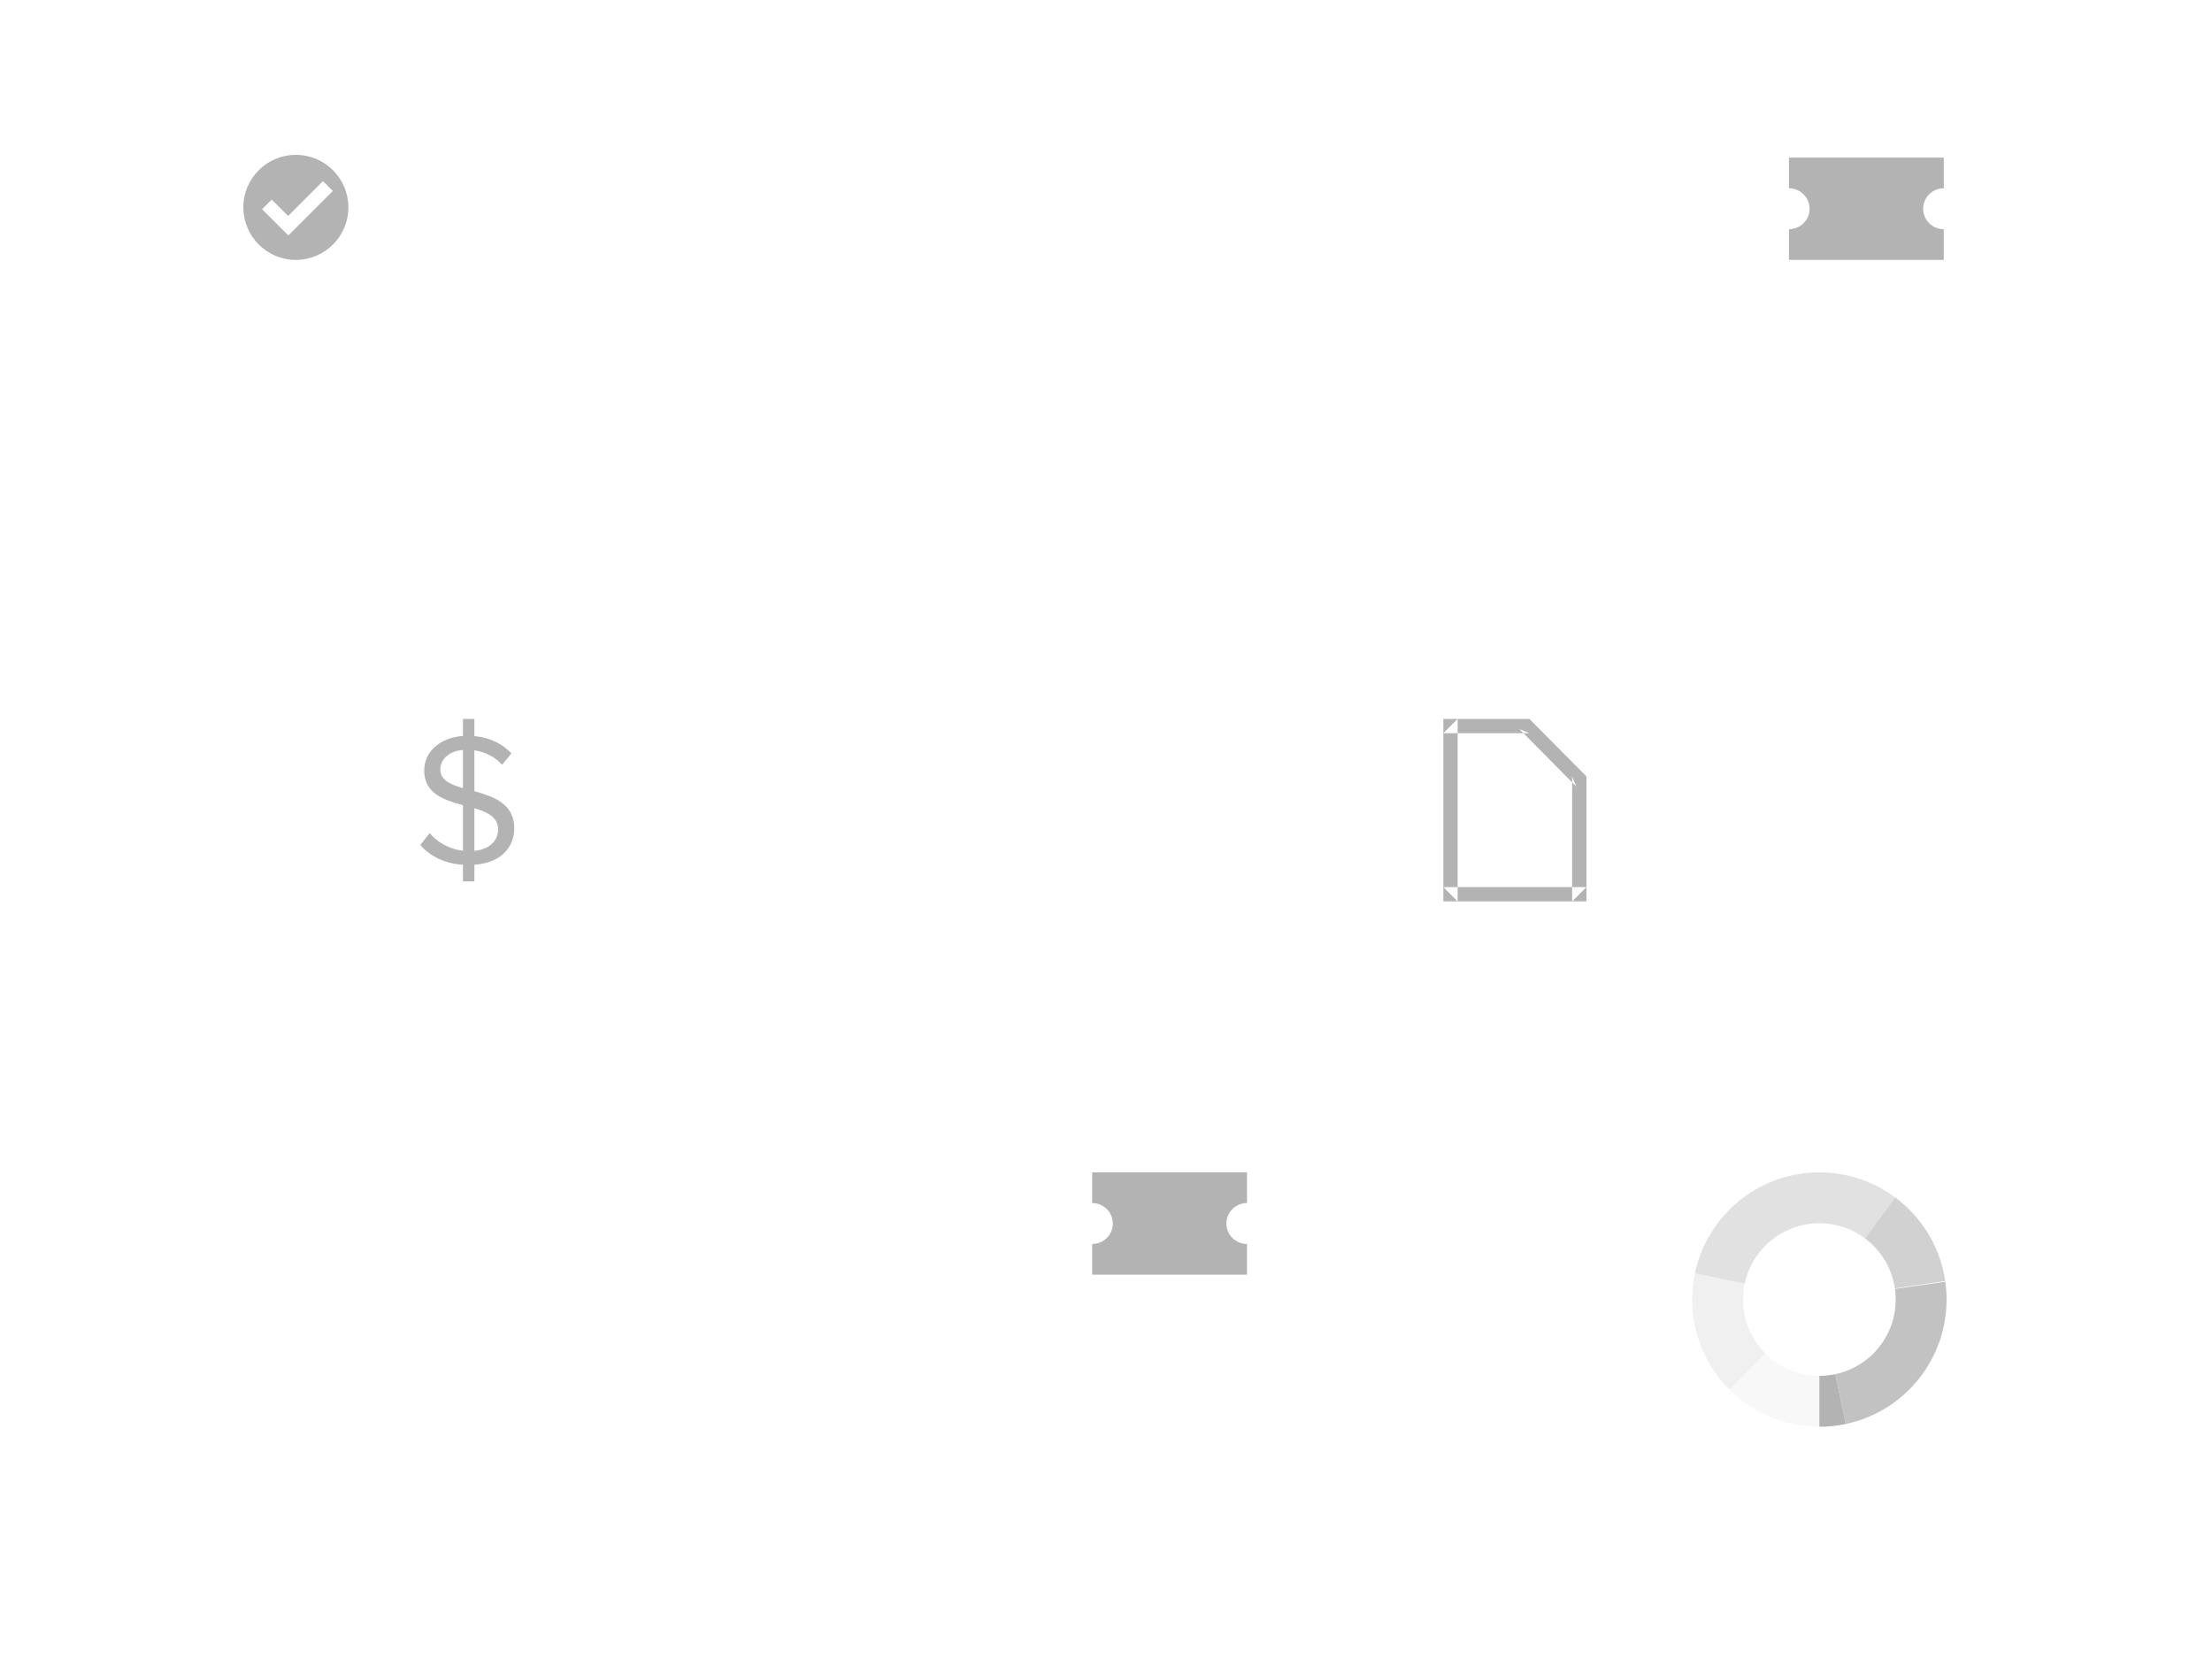 <?xml version="1.0" encoding="UTF-8" standalone="no"?>
<svg width="800px" height="600px" viewBox="0 0 800 600" version="1.1" xmlns="http://www.w3.org/2000/svg" xmlns:xlink="http://www.w3.org/1999/xlink">
    <!-- Generator: Sketch 39.1 (31720) - http://www.bohemiancoding.com/sketch -->
    <title>sharespost-intro</title>
    <desc>Created with Sketch.</desc>
    <defs>
        <path d="M0,471.1 L0,460 L56,460 L56,471.1 C51.876,471.1 48.533,474.413 48.533,478.5 C48.533,482.587 51.876,485.9 56,485.9 L56,497 L0,497 L0,485.9 C4.124,485.9 7.467,482.587 7.467,478.5 C7.467,474.413 4.124,471.1 1.33404399e-12,471.1 Z" id="path-1"></path>
        <mask id="mask-2" maskContentUnits="userSpaceOnUse" maskUnits="objectBoundingBox" x="0" y="0" width="56" height="37" fill="white">
            <use xlink:href="#path-1"></use>
        </mask>
        <path d="M261,73.1 L261,62 L317,62 L317,73.1 C312.876,73.1 309.533,76.413 309.533,80.5 C309.533,84.587 312.876,87.9 317,87.9 L317,99 L261,99 L261,87.9 C265.124,87.9 268.467,84.587 268.467,80.5 C268.467,76.413 265.124,73.1 261,73.1 Z" id="path-3"></path>
        <mask id="mask-4" maskContentUnits="userSpaceOnUse" maskUnits="objectBoundingBox" x="0" y="0" width="56" height="37" fill="white">
            <use xlink:href="#path-3"></use>
        </mask>
    </defs>
    <g id="Page-1" stroke="none" stroke-width="1" fill="none" fill-rule="evenodd" opacity="0.3">
        <g id="sharespost-intro">
            <g id="Group" transform="translate(32, 56)">
                <path d="M615,12.1 L615,1 L671,1 L671,12.1 C666.876,12.1 663.533,15.413 663.533,19.5 C663.533,23.587 666.876,26.9 671,26.9 L671,38 L615,38 L615,26.9 C619.124,26.9 622.467,23.587 622.467,19.5 C622.467,15.413 619.124,12.1 615,12.1 Z" id="Stock" fill="#000000"></path>
                <path d="M363,379.1 L363,368 L419,368 L419,379.1 C414.876,379.1 411.533,382.413 411.533,386.5 C411.533,390.587 414.876,393.9 419,393.9 L419,405 L363,405 L363,393.9 C367.124,393.9 370.467,390.587 370.467,386.5 C370.467,382.413 367.124,379.1 363,379.1 Z" id="Stock" fill="#000000"></path>
                <path d="M66.275,16.169 L72.208,22.101 L84.809,9.5 L88.365,13.057 L72.275,29.147 L62.786,19.658 L66.275,16.169 Z M75,38 C85.472,38 94,29.494 94,19 C94,8.528 85.494,0 75,0 C64.528,0 56,8.507 56,19 C56,29.472 64.507,38 75,38 L75,38 Z" id="Fill-1" fill="#000000"></path>
                <use id="Stock" stroke="#000000" mask="url(#mask-2)" stroke-width="8" xlink:href="#path-1"></use>
                <use id="Stock" stroke="#000000" mask="url(#mask-4)" stroke-width="8" xlink:href="#path-3"></use>
                <g id="Page-1" transform="translate(580, 368)" fill="#000000">
                    <path d="M44.635,73.566 C44.42,73.555 44.208,73.535 43.994,73.519 C43.76,73.502 43.525,73.489 43.291,73.466 C43.021,73.44 42.753,73.404 42.485,73.37 C42.311,73.347 42.135,73.329 41.961,73.303 C41.67,73.26 41.382,73.208 41.093,73.156 C40.942,73.129 40.79,73.105 40.64,73.076 C40.347,73.018 40.057,72.951 39.767,72.885 C39.619,72.85 39.472,72.819 39.324,72.782 C39.043,72.713 38.766,72.635 38.488,72.557 C38.33,72.512 38.173,72.47 38.015,72.422 C37.757,72.345 37.502,72.26 37.247,72.174 C37.07,72.116 36.893,72.058 36.717,71.995 C36.488,71.913 36.261,71.826 36.035,71.738 C35.835,71.661 35.635,71.584 35.437,71.502 C35.239,71.42 35.044,71.333 34.848,71.246 C34.626,71.148 34.402,71.05 34.182,70.945 C34.015,70.866 33.85,70.782 33.684,70.699 C33.442,70.578 33.2,70.457 32.961,70.329 C32.818,70.252 32.678,70.171 32.537,70.092 C32.284,69.95 32.031,69.808 31.781,69.658 C31.653,69.581 31.527,69.499 31.4,69.42 C31.147,69.261 30.894,69.102 30.644,68.935 C30.518,68.85 30.395,68.761 30.271,68.675 C30.029,68.506 29.787,68.339 29.549,68.161 C29.409,68.057 29.273,67.948 29.135,67.841 C28.921,67.675 28.704,67.51 28.493,67.336 C28.314,67.189 28.14,67.034 27.965,66.883 C27.801,66.741 27.635,66.603 27.473,66.457 C27.139,66.154 26.813,65.844 26.494,65.526 C26.491,65.522 26.487,65.52 26.484,65.516 L13.473,78.527 C13.742,78.796 14.014,79.06 14.288,79.321 C14.424,79.451 14.563,79.578 14.701,79.706 C14.837,79.833 14.972,79.96 15.11,80.085 C15.295,80.253 15.484,80.419 15.673,80.584 C15.761,80.662 15.849,80.741 15.938,80.818 C16.161,81.01 16.386,81.2 16.612,81.388 C16.667,81.433 16.72,81.479 16.775,81.524 C17.028,81.732 17.283,81.938 17.54,82.14 C17.568,82.162 17.595,82.185 17.623,82.206 C17.9,82.424 18.181,82.639 18.463,82.851 C18.47,82.856 18.477,82.861 18.484,82.866 C20.249,84.186 22.112,85.382 24.06,86.44 C24.07,86.446 24.08,86.451 24.091,86.457 C24.395,86.622 24.702,86.784 25.01,86.942 C25.048,86.962 25.087,86.981 25.125,87.001 C25.404,87.143 25.685,87.282 25.966,87.419 C26.041,87.455 26.116,87.491 26.191,87.526 C26.436,87.644 26.683,87.759 26.931,87.871 C27.047,87.925 27.165,87.977 27.282,88.029 C27.488,88.122 27.696,88.212 27.904,88.302 C28.066,88.371 28.229,88.439 28.392,88.506 C28.556,88.574 28.721,88.642 28.886,88.708 C29.094,88.792 29.304,88.874 29.514,88.954 C29.635,89.001 29.756,89.047 29.878,89.093 C30.132,89.188 30.386,89.28 30.641,89.37 C30.721,89.398 30.801,89.426 30.88,89.454 C31.175,89.556 31.47,89.656 31.766,89.752 C31.808,89.765 31.851,89.78 31.894,89.793 C32.222,89.899 32.551,90.001 32.881,90.098 C32.895,90.103 32.907,90.107 32.921,90.11 C35.046,90.738 37.207,91.21 39.387,91.525 C39.397,91.526 39.407,91.528 39.416,91.529 C39.765,91.579 40.113,91.625 40.462,91.667 C40.499,91.672 40.537,91.676 40.574,91.68 C40.898,91.718 41.221,91.753 41.545,91.785 C41.617,91.792 41.689,91.797 41.761,91.804 C42.053,91.831 42.344,91.856 42.636,91.877 C42.756,91.885 42.876,91.892 42.995,91.9 C43.244,91.916 43.492,91.932 43.74,91.944 C43.93,91.954 44.12,91.959 44.31,91.966 C44.493,91.972 44.677,91.981 44.861,91.986 C45.24,91.995 45.619,92 46,92 L46,73.6 C45.545,73.6 45.09,73.588 44.635,73.566" id="Fill-1" opacity="0.1"></path>
                    <path d="M73.369,42.459 C73.388,42.615 73.408,42.77 73.426,42.926 C73.438,43.044 73.454,43.161 73.465,43.28 C73.497,43.599 73.52,43.918 73.541,44.236 C73.545,44.293 73.55,44.351 73.553,44.408 C73.569,44.663 73.581,44.918 73.589,45.173 C73.589,45.195 73.589,45.217 73.59,45.24 C73.605,45.752 73.605,46.262 73.591,46.77 C73.591,46.791 73.59,46.812 73.589,46.833 C73.543,48.428 73.362,49.998 73.048,51.531 C73.041,51.562 73.034,51.592 73.027,51.624 C72.941,52.036 72.846,52.445 72.742,52.852 C72.733,52.886 72.724,52.919 72.715,52.953 C72.681,53.086 72.643,53.218 72.606,53.351 C72.539,53.595 72.47,53.838 72.396,54.079 C72.366,54.175 72.335,54.271 72.305,54.368 C72.254,54.527 72.203,54.685 72.15,54.843 C72.1,54.989 72.048,55.134 71.996,55.28 C71.94,55.438 71.881,55.596 71.822,55.753 C71.729,55.998 71.633,56.242 71.533,56.484 C71.447,56.693 71.358,56.9 71.267,57.106 C71.16,57.349 71.053,57.592 70.939,57.833 C70.859,58 70.775,58.165 70.691,58.33 C70.638,58.437 70.586,58.544 70.531,58.651 C70.446,58.815 70.364,58.98 70.275,59.143 C70.212,59.259 70.143,59.371 70.079,59.487 C70.005,59.617 69.93,59.748 69.854,59.877 C69.835,59.91 69.816,59.945 69.796,59.978 C69.658,60.212 69.518,60.446 69.373,60.677 C69.309,60.78 69.24,60.881 69.174,60.982 C69.05,61.175 68.926,61.368 68.797,61.557 C68.666,61.748 68.529,61.936 68.393,62.125 C68.254,62.318 68.115,62.51 67.971,62.699 C67.92,62.766 67.87,62.833 67.818,62.9 C67.715,63.033 67.608,63.164 67.503,63.296 C67.395,63.429 67.288,63.562 67.179,63.693 C67.067,63.828 66.951,63.959 66.836,64.092 C66.739,64.203 66.643,64.315 66.544,64.426 C66.476,64.501 66.409,64.577 66.34,64.652 C66.158,64.85 65.97,65.043 65.783,65.237 C65.693,65.328 65.609,65.424 65.519,65.514 C65.518,65.515 65.517,65.515 65.516,65.516 C65.513,65.519 65.509,65.522 65.506,65.526 C65.49,65.542 65.472,65.557 65.456,65.574 C65.226,65.802 64.99,66.024 64.752,66.245 C64.676,66.315 64.603,66.388 64.527,66.457 C64.511,66.471 64.495,66.487 64.479,66.502 C64.206,66.748 63.925,66.987 63.642,67.223 C63.609,67.25 63.578,67.279 63.545,67.306 C63.504,67.34 63.464,67.375 63.423,67.408 C63.407,67.422 63.39,67.434 63.373,67.447 C63.048,67.712 62.715,67.969 62.377,68.219 C62.232,68.326 62.084,68.426 61.938,68.53 C61.726,68.679 61.517,68.829 61.301,68.973 C61.107,69.102 60.91,69.225 60.713,69.348 C60.541,69.457 60.371,69.567 60.196,69.672 C59.969,69.808 59.74,69.937 59.51,70.066 C59.397,70.129 59.288,70.197 59.174,70.258 C59.129,70.283 59.084,70.305 59.039,70.329 C58.8,70.457 58.558,70.578 58.316,70.699 C58.15,70.782 57.986,70.866 57.818,70.945 C57.597,71.05 57.375,71.148 57.152,71.246 C56.956,71.333 56.761,71.42 56.563,71.502 C56.365,71.584 56.165,71.661 55.965,71.738 C55.739,71.825 55.513,71.913 55.283,71.995 C55.107,72.058 54.93,72.116 54.753,72.175 C54.498,72.26 54.243,72.344 53.985,72.422 C53.828,72.47 53.669,72.512 53.512,72.557 C53.234,72.635 52.956,72.712 52.676,72.782 C52.529,72.819 52.381,72.85 52.233,72.884 C52.068,72.923 51.904,72.963 51.739,72.998 L55.564,90.995 C58.906,90.284 62.085,89.228 65.072,87.871 C65.141,87.839 65.209,87.806 65.278,87.775 C65.501,87.671 65.723,87.568 65.944,87.462 C65.974,87.447 66.004,87.433 66.035,87.418 C66.316,87.282 66.595,87.143 66.873,87.001 C66.912,86.981 66.952,86.962 66.991,86.941 C67.298,86.784 67.604,86.623 67.908,86.458 C67.919,86.452 67.93,86.446 67.941,86.44 C69.889,85.381 71.751,84.186 73.516,82.866 C73.523,82.861 73.53,82.856 73.537,82.85 C73.819,82.639 74.099,82.424 74.377,82.207 C74.405,82.184 74.433,82.162 74.461,82.139 C74.718,81.937 74.973,81.732 75.225,81.525 C75.28,81.479 75.335,81.432 75.391,81.385 C75.616,81.198 75.84,81.01 76.062,80.818 C76.152,80.741 76.24,80.661 76.33,80.582 C76.517,80.417 76.705,80.253 76.89,80.085 C77.029,79.959 77.165,79.831 77.302,79.703 C77.439,79.576 77.577,79.45 77.712,79.322 C77.986,79.061 78.258,78.796 78.527,78.527 C78.828,78.226 79.122,77.921 79.412,77.615 C79.516,77.505 79.618,77.395 79.72,77.284 C79.902,77.088 80.082,76.891 80.26,76.693 C80.384,76.554 80.509,76.414 80.632,76.273 C80.777,76.108 80.92,75.941 81.062,75.773 C81.168,75.648 81.275,75.524 81.379,75.398 C81.466,75.293 81.553,75.187 81.64,75.081 C81.664,75.051 81.688,75.021 81.712,74.991 C81.81,74.872 81.906,74.752 82.002,74.631 C82.137,74.462 82.271,74.291 82.404,74.119 C82.469,74.035 82.534,73.95 82.598,73.866 C82.772,73.637 82.944,73.408 83.114,73.177 C83.132,73.152 83.151,73.126 83.169,73.1 C85.852,69.418 87.987,65.345 89.487,61.017 C89.506,60.962 89.524,60.906 89.543,60.851 C89.641,60.563 89.738,60.275 89.831,59.985 C89.947,59.619 90.061,59.252 90.168,58.883 C90.181,58.839 90.192,58.795 90.205,58.75 C90.317,58.361 90.424,57.972 90.526,57.581 C90.527,57.577 90.528,57.573 90.529,57.57 C90.966,55.879 91.306,54.167 91.548,52.446 C91.552,52.419 91.556,52.394 91.559,52.367 C91.614,51.975 91.663,51.582 91.707,51.188 C91.712,51.141 91.718,51.094 91.723,51.047 C91.764,50.672 91.8,50.296 91.832,49.919 C91.837,49.861 91.843,49.804 91.848,49.746 C91.878,49.365 91.904,48.984 91.925,48.602 C91.928,48.554 91.932,48.507 91.934,48.459 C91.957,48.03 91.974,47.6 91.985,47.171 C91.985,47.164 91.985,47.157 91.986,47.151 C91.996,46.744 91.999,46.337 91.999,45.931 C91.999,45.616 91.992,45.304 91.985,44.991 C91.982,44.88 91.982,44.768 91.979,44.656 C91.976,44.527 91.969,44.397 91.964,44.268 C91.959,44.115 91.951,43.964 91.944,43.811 C91.937,43.664 91.932,43.517 91.924,43.369 C91.917,43.248 91.908,43.127 91.901,43.007 C91.88,42.689 91.857,42.372 91.83,42.054 C91.822,41.963 91.814,41.873 91.806,41.781 C91.773,41.422 91.736,41.062 91.694,40.703 C91.689,40.654 91.683,40.603 91.677,40.553 C91.638,40.219 91.593,39.885 91.546,39.552 L73.332,42.149 C73.347,42.253 73.355,42.356 73.369,42.459" id="Fill-3" opacity="0.8"></path>
                    <path d="M18.991,40.273 C20.021,35.374 22.342,30.993 25.556,27.459 C25.568,27.446 25.58,27.432 25.592,27.419 C25.862,27.123 26.138,26.834 26.421,26.551 C26.462,26.509 26.502,26.468 26.543,26.427 C26.8,26.173 27.061,25.924 27.328,25.679 C27.387,25.625 27.446,25.569 27.505,25.516 C27.762,25.284 28.024,25.058 28.289,24.837 C28.356,24.781 28.421,24.723 28.488,24.667 C28.781,24.428 29.078,24.194 29.38,23.967 C29.485,23.888 29.591,23.811 29.697,23.733 C29.951,23.548 30.207,23.363 30.468,23.185 C30.661,23.054 30.859,22.928 31.056,22.802 C31.199,22.709 31.341,22.615 31.486,22.526 C31.707,22.389 31.931,22.258 32.155,22.127 C32.279,22.055 32.402,21.983 32.528,21.913 C32.767,21.779 33.009,21.649 33.253,21.522 C33.364,21.464 33.476,21.407 33.588,21.35 C33.846,21.22 34.106,21.093 34.369,20.971 C34.462,20.927 34.556,20.886 34.651,20.843 C34.933,20.715 35.218,20.589 35.506,20.471 C35.553,20.451 35.601,20.434 35.648,20.415 C36.628,20.018 37.636,19.676 38.668,19.392 C38.745,19.371 38.822,19.347 38.899,19.327 C39.161,19.257 39.426,19.195 39.692,19.133 C39.846,19.097 40.001,19.059 40.156,19.026 C40.394,18.974 40.632,18.928 40.872,18.883 C41.063,18.847 41.255,18.812 41.448,18.78 C41.667,18.744 41.886,18.71 42.107,18.679 C42.331,18.647 42.557,18.619 42.782,18.593 C42.98,18.57 43.178,18.546 43.377,18.527 C43.649,18.501 43.921,18.483 44.195,18.465 C44.355,18.455 44.514,18.441 44.676,18.433 C45.115,18.413 45.556,18.4 46,18.4 C52.189,18.4 57.903,20.438 62.506,23.878 C62.494,23.869 62.483,23.859 62.47,23.85 L73.469,9.099 C65.803,3.384 56.297,0 46,0 C45.368,0 44.74,0.016 44.115,0.042 C44.021,0.045 43.927,0.048 43.834,0.052 C43.239,0.08 42.646,0.12 42.057,0.17 C41.946,0.18 41.835,0.189 41.725,0.199 C41.135,0.254 40.549,0.318 39.966,0.394 C39.88,0.405 39.795,0.418 39.709,0.43 C39.111,0.512 38.516,0.603 37.925,0.707 C37.909,0.71 37.893,0.712 37.877,0.715 C37.28,0.821 36.689,0.942 36.1,1.072 C36.008,1.092 35.916,1.111 35.824,1.131 C35.262,1.259 34.703,1.397 34.149,1.544 C34.044,1.572 33.939,1.601 33.835,1.629 C33.278,1.781 32.725,1.942 32.178,2.115 C32.102,2.138 32.027,2.164 31.951,2.188 C31.398,2.366 30.849,2.551 30.305,2.748 C30.277,2.758 30.249,2.768 30.22,2.778 C29.668,2.98 29.122,3.195 28.58,3.417 C28.491,3.453 28.401,3.489 28.312,3.526 C27.791,3.743 27.275,3.97 26.764,4.206 C26.668,4.25 26.572,4.295 26.477,4.34 C25.961,4.582 25.45,4.832 24.945,5.092 C24.881,5.125 24.819,5.159 24.755,5.192 C24.252,5.455 23.754,5.725 23.261,6.006 C23.226,6.026 23.19,6.046 23.154,6.066 C22.654,6.353 22.161,6.651 21.673,6.956 C21.589,7.008 21.506,7.059 21.423,7.112 C20.951,7.411 20.486,7.718 20.026,8.033 C19.941,8.092 19.856,8.151 19.77,8.21 C19.305,8.534 18.845,8.864 18.392,9.204 C18.342,9.242 18.292,9.282 18.241,9.32 C17.794,9.659 17.353,10.005 16.919,10.36 C16.879,10.392 16.839,10.423 16.8,10.456 C16.36,10.818 15.929,11.189 15.502,11.567 C15.427,11.634 15.352,11.7 15.277,11.767 C14.864,12.138 14.457,12.516 14.058,12.902 C13.985,12.973 13.913,13.044 13.841,13.114 C13.434,13.511 13.034,13.914 12.643,14.326 C12.605,14.366 12.567,14.408 12.529,14.448 C12.145,14.855 11.769,15.269 11.401,15.689 C11.362,15.735 11.321,15.778 11.282,15.823 C10.91,16.251 10.547,16.687 10.191,17.129 C10.127,17.208 10.063,17.287 9.999,17.367 C9.652,17.802 9.313,18.244 8.982,18.692 C8.924,18.771 8.866,18.851 8.808,18.931 C8.471,19.394 8.139,19.862 7.819,20.337 C7.793,20.375 7.769,20.414 7.743,20.452 C7.43,20.92 7.126,21.395 6.83,21.875 C6.794,21.933 6.757,21.989 6.723,22.047 C6.426,22.531 6.141,23.022 5.863,23.518 C5.812,23.608 5.761,23.699 5.711,23.79 C5.44,24.28 5.177,24.776 4.923,25.277 C4.88,25.364 4.837,25.452 4.794,25.539 C4.535,26.058 4.284,26.583 4.044,27.114 C4.03,27.146 4.016,27.178 4.002,27.21 C3.768,27.733 3.544,28.261 3.329,28.794 C3.301,28.864 3.272,28.933 3.244,29.003 C3.032,29.534 2.833,30.071 2.64,30.611 C2.605,30.712 2.57,30.812 2.534,30.913 C2.348,31.45 2.17,31.992 2.003,32.538 C1.976,32.629 1.95,32.72 1.922,32.811 C1.752,33.381 1.59,33.954 1.441,34.532 C1.436,34.555 1.431,34.577 1.425,34.599 C1.279,35.17 1.146,35.747 1.022,36.327 C1.011,36.38 0.999,36.433 0.987,36.487 L18.991,40.273 Z" id="Fill-5" opacity="0.4"></path>
                    <path d="M13.473,78.527 L26.484,65.516 C26.487,65.52 26.491,65.523 26.494,65.526 C21.494,60.53 18.4,53.627 18.4,46 C18.4,38.863 21.11,32.358 25.556,27.459 C22.342,30.993 20.021,35.374 18.991,40.273 L0.987,36.487 C0.342,39.557 0,42.738 0,46 C0,58.703 5.149,70.203 13.473,78.527" id="Fill-7" opacity="0.2"></path>
                    <path d="M62.506,23.878 C62.894,24.167 63.271,24.469 63.643,24.777 C63.784,24.895 63.92,25.018 64.059,25.138 C64.291,25.339 64.52,25.541 64.745,25.749 C64.909,25.901 65.07,26.055 65.23,26.211 C65.416,26.392 65.6,26.576 65.782,26.762 C65.953,26.938 66.123,27.115 66.289,27.295 C66.444,27.463 66.595,27.635 66.746,27.807 C66.922,28.008 67.1,28.207 67.27,28.412 C67.37,28.533 67.465,28.659 67.563,28.782 C67.955,29.271 68.329,29.772 68.685,30.286 C68.76,30.394 68.838,30.498 68.911,30.607 C69.084,30.864 69.248,31.126 69.412,31.389 C69.504,31.536 69.597,31.683 69.687,31.832 C69.84,32.088 69.987,32.346 70.132,32.607 C70.224,32.771 70.314,32.937 70.401,33.103 C70.537,33.359 70.67,33.615 70.797,33.875 C70.886,34.058 70.971,34.243 71.056,34.428 C71.173,34.68 71.291,34.931 71.399,35.186 C71.494,35.409 71.58,35.636 71.67,35.862 C71.805,36.205 71.935,36.551 72.057,36.901 C72.169,37.22 72.28,37.541 72.38,37.866 C72.44,38.061 72.492,38.26 72.548,38.456 C72.629,38.743 72.709,39.03 72.781,39.321 C72.832,39.523 72.876,39.726 72.922,39.929 C72.988,40.222 73.05,40.517 73.106,40.813 C73.144,41.014 73.18,41.215 73.214,41.417 C73.262,41.702 73.304,41.988 73.343,42.275 C73.329,42.174 73.322,42.072 73.307,41.971 L91.514,39.309 C91.526,39.39 91.534,39.471 91.546,39.552 L91.547,39.552 C91.532,39.45 91.52,39.348 91.505,39.247 C91.495,39.174 91.485,39.101 91.474,39.028 C91.411,38.607 91.341,38.189 91.265,37.772 C91.244,37.653 91.22,37.535 91.197,37.417 C91.141,37.118 91.083,36.82 91.02,36.523 C90.989,36.373 90.956,36.224 90.923,36.074 C90.864,35.808 90.804,35.543 90.741,35.279 C90.704,35.123 90.666,34.968 90.627,34.813 C90.561,34.549 90.492,34.286 90.422,34.023 C90.383,33.878 90.344,33.732 90.304,33.587 C90.22,33.287 90.132,32.989 90.042,32.691 C90.011,32.589 89.982,32.486 89.951,32.384 C89.828,31.987 89.7,31.591 89.566,31.199 C89.535,31.107 89.502,31.016 89.47,30.925 C89.365,30.624 89.259,30.323 89.148,30.025 C89.097,29.886 89.043,29.749 88.991,29.611 C88.895,29.359 88.797,29.108 88.697,28.858 C88.638,28.711 88.578,28.565 88.518,28.42 C88.417,28.176 88.313,27.933 88.208,27.691 C88.147,27.55 88.087,27.409 88.024,27.269 C87.907,27.007 87.787,26.747 87.665,26.488 C87.611,26.374 87.559,26.259 87.505,26.145 C87.328,25.775 87.146,25.407 86.959,25.042 C86.937,24.999 86.913,24.956 86.891,24.913 C86.724,24.592 86.555,24.272 86.382,23.955 C86.316,23.834 86.247,23.715 86.18,23.595 C86.047,23.356 85.912,23.118 85.775,22.881 C85.696,22.747 85.617,22.614 85.538,22.481 C85.404,22.257 85.269,22.034 85.131,21.812 C85.05,21.682 84.97,21.551 84.887,21.421 C84.74,21.189 84.59,20.959 84.439,20.729 C84.364,20.616 84.291,20.502 84.215,20.389 C84.01,20.084 83.802,19.781 83.59,19.481 C83.566,19.448 83.544,19.415 83.521,19.382 C83.285,19.05 83.044,18.722 82.8,18.397 C82.724,18.296 82.646,18.197 82.57,18.097 C82.398,17.872 82.226,17.649 82.05,17.428 C81.956,17.309 81.86,17.192 81.764,17.073 C81.601,16.871 81.436,16.67 81.269,16.471 C81.169,16.352 81.069,16.234 80.968,16.116 C80.795,15.913 80.619,15.713 80.443,15.513 C80.348,15.406 80.254,15.299 80.158,15.193 C79.945,14.956 79.728,14.723 79.51,14.49 C79.45,14.426 79.39,14.36 79.329,14.296 C79.049,14.002 78.765,13.712 78.478,13.425 C78.402,13.349 78.324,13.275 78.247,13.2 C78.033,12.99 77.818,12.781 77.601,12.575 C77.494,12.474 77.385,12.374 77.277,12.274 C77.084,12.095 76.891,11.917 76.695,11.742 C76.579,11.638 76.463,11.535 76.347,11.433 C76.15,11.26 75.95,11.088 75.75,10.919 C75.637,10.823 75.525,10.726 75.411,10.631 C75.185,10.443 74.956,10.258 74.727,10.074 C74.638,10.003 74.55,9.931 74.461,9.86 C74.141,9.608 73.819,9.36 73.493,9.117 C73.485,9.111 73.476,9.105 73.469,9.099 L62.471,23.85 C62.483,23.859 62.494,23.869 62.506,23.878" id="Fill-9" opacity="0.6"></path>
                    <path d="M55.564,90.995 L51.739,72.999 C51.613,73.025 51.487,73.051 51.36,73.076 C51.21,73.105 51.058,73.129 50.907,73.156 C50.618,73.208 50.33,73.26 50.039,73.303 C49.865,73.329 49.689,73.347 49.514,73.369 C49.247,73.403 48.98,73.44 48.709,73.466 C48.475,73.489 48.24,73.502 48.006,73.519 C47.792,73.535 47.58,73.555 47.365,73.565 C46.91,73.588 46.455,73.6 46,73.6 L46,92 C46.381,92 46.76,91.995 47.139,91.986 C47.323,91.981 47.507,91.973 47.691,91.966 C47.88,91.959 48.07,91.953 48.259,91.944 C48.508,91.932 48.756,91.916 49.005,91.9 C49.124,91.892 49.244,91.886 49.364,91.877 C49.656,91.856 49.948,91.831 50.239,91.803 C50.311,91.797 50.383,91.792 50.455,91.785 C50.779,91.753 51.103,91.718 51.426,91.68 C51.464,91.676 51.5,91.671 51.538,91.667 C51.887,91.625 52.235,91.579 52.584,91.529 C52.593,91.527 52.603,91.526 52.613,91.525 C54.793,91.21 56.954,90.739 59.079,90.11 C59.092,90.107 59.105,90.102 59.119,90.099 C59.449,90.001 59.778,89.899 60.106,89.793 C60.149,89.779 60.192,89.766 60.234,89.752 C60.53,89.656 60.826,89.556 61.12,89.454 C61.2,89.426 61.279,89.398 61.358,89.37 C61.613,89.28 61.868,89.187 62.122,89.092 C62.244,89.047 62.365,89.001 62.485,88.954 C62.696,88.874 62.906,88.792 63.115,88.708 C63.28,88.642 63.443,88.575 63.607,88.507 C63.771,88.44 63.934,88.371 64.097,88.301 C64.304,88.212 64.511,88.122 64.717,88.03 C64.835,87.978 64.953,87.925 65.071,87.871 C65.071,87.871 65.072,87.871 65.072,87.87 C62.085,89.228 58.906,90.285 55.564,90.995" id="Fill-11"></path>
                </g>
                <path d="M517.453,207.644 L521.129,209.176 L490,209.176 L495.176,204 L495.176,270 L490,264.824 L541.765,264.824 L536.588,270 L536.588,224.818 L538.088,228.462 L517.453,207.644 Z M541.765,224.818 L541.765,270 L490,270 L490,204 L521.129,204 L541.765,224.818 Z" id="Stock" fill="#000000"></path>
                <path d="M135.437,262.769 L139.567,262.769 L139.567,256.743 C150.062,255.998 153.988,249.634 153.988,243.54 C153.988,234.671 146.541,232.098 139.567,230.135 L139.567,215.375 C143.359,215.916 146.879,217.609 149.588,220.588 L152.973,216.458 C149.655,213.005 145.187,210.703 139.567,210.229 L139.567,204 L135.437,204 L135.437,210.161 C127.312,210.771 121.422,215.713 121.422,222.687 C121.422,231.015 128.531,233.317 135.437,235.213 L135.437,251.665 C130.088,251.056 125.958,248.348 123.385,245.301 L120,249.634 C123.385,253.493 128.599,256.337 135.437,256.743 L135.437,262.769 Z M148.166,243.947 C148.166,247.197 145.999,251.056 139.567,251.733 L139.567,236.296 C144.307,237.718 148.166,239.546 148.166,243.947 L148.166,243.947 Z M127.245,222.348 C127.245,218.421 130.63,215.578 135.437,215.239 L135.437,229.051 C130.833,227.697 127.245,226.072 127.245,222.348 L127.245,222.348 Z" id="$" fill="#000000"></path>
            </g>
        </g>
    </g>
</svg>